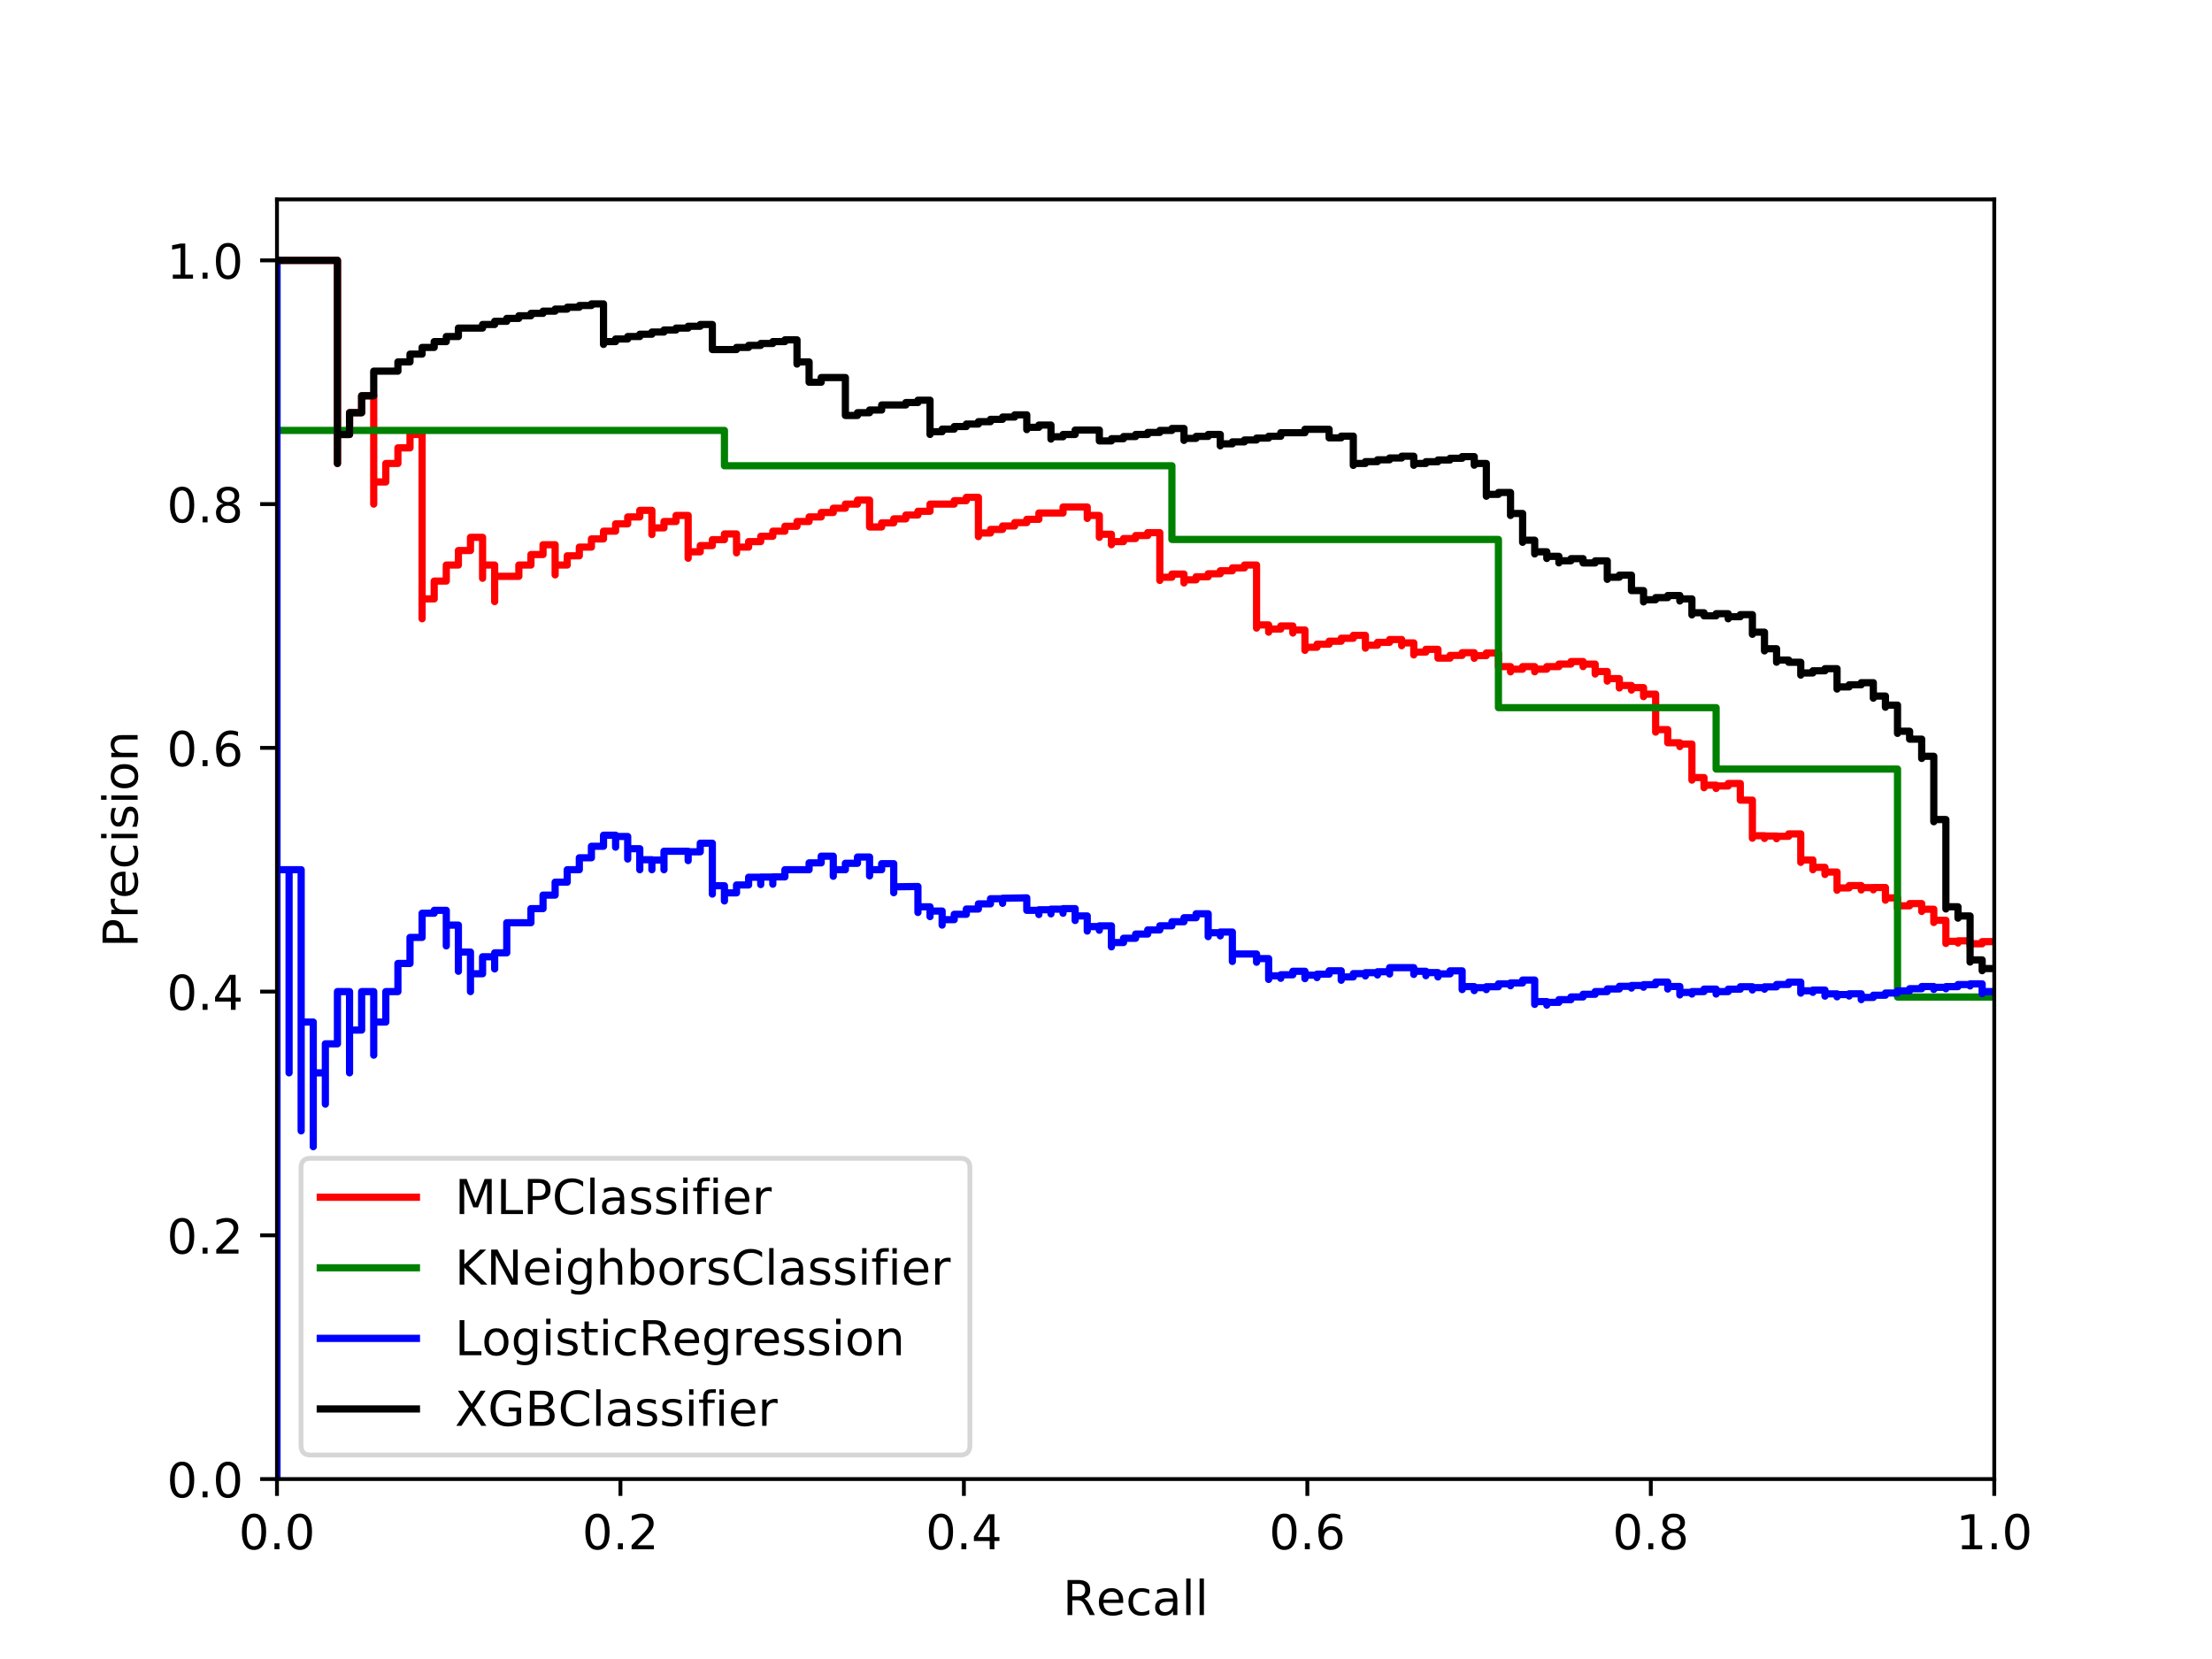 <?xml version="1.0" encoding="utf-8" standalone="no"?>
<!DOCTYPE svg PUBLIC "-//W3C//DTD SVG 1.1//EN"
  "http://www.w3.org/Graphics/SVG/1.1/DTD/svg11.dtd">
<!-- Created with matplotlib (http://matplotlib.org/) -->
<svg height="345pt" version="1.1" viewBox="0 0 460 345" width="460pt" xmlns="http://www.w3.org/2000/svg" xmlns:xlink="http://www.w3.org/1999/xlink">
 <defs>
  <style type="text/css">
*{stroke-linecap:butt;stroke-linejoin:round;}
  </style>
 </defs>
 <g id="figure_1">
  <g id="patch_1">
   <path d="M 0 345.6 
L 460.8 345.6 
L 460.8 0 
L 0 0 
z
" style="fill:#ffffff;"/>
  </g>
  <g id="axes_1">
   <g id="patch_2">
    <path d="M 57.6 307.584 
L 414.72 307.584 
L 414.72 41.472 
L 57.6 41.472 
z
" style="fill:#ffffff;"/>
   </g>
   <g id="matplotlib.axis_1">
    <g id="xtick_1">
     <g id="line2d_1">
      <defs>
       <path d="M 0 0 
L 0 3.5 
" id="mc8ad6dc492" style="stroke:#000000;stroke-width:0.8;"/>
      </defs>
      <g>
       <use style="stroke:#000000;stroke-width:0.8;" x="57.6" xlink:href="#mc8ad6dc492" y="307.584"/>
      </g>
     </g>
     <g id="text_1">
      <!-- 0.0 -->
      <defs>
       <path d="M 31.781 66.406 
Q 24.172 66.406 20.328 58.906 
Q 16.5 51.422 16.5 36.375 
Q 16.5 21.391 20.328 13.891 
Q 24.172 6.391 31.781 6.391 
Q 39.453 6.391 43.281 13.891 
Q 47.125 21.391 47.125 36.375 
Q 47.125 51.422 43.281 58.906 
Q 39.453 66.406 31.781 66.406 
M 31.781 74.219 
Q 44.047 74.219 50.516 64.516 
Q 56.984 54.828 56.984 36.375 
Q 56.984 17.969 50.516 8.266 
Q 44.047 -1.422 31.781 -1.422 
Q 19.531 -1.422 13.062 8.266 
Q 6.594 17.969 6.594 36.375 
Q 6.594 54.828 13.062 64.516 
Q 19.531 74.219 31.781 74.219 
" id="DejaVuSans-30"/>
       <path d="M 10.688 12.406 
L 21 12.406 
L 21 0 
L 10.688 0 
z
" id="DejaVuSans-2e"/>
      </defs>
      <g transform="translate(49.648 322.182)scale(0.1 -0.1)">
       <use xlink:href="#DejaVuSans-30"/>
       <use x="63.623" xlink:href="#DejaVuSans-2e"/>
       <use x="95.41" xlink:href="#DejaVuSans-30"/>
      </g>
     </g>
    </g>
    <g id="xtick_2">
     <g id="line2d_2">
      <g>
       <use style="stroke:#000000;stroke-width:0.8;" x="129.024" xlink:href="#mc8ad6dc492" y="307.584"/>
      </g>
     </g>
     <g id="text_2">
      <!-- 0.2 -->
      <defs>
       <path d="M 19.188 8.297 
L 53.609 8.297 
L 53.609 0 
L 7.328 0 
L 7.328 8.297 
Q 12.938 14.109 22.625 23.891 
Q 32.328 33.688 34.812 36.531 
Q 39.547 41.844 41.422 45.531 
Q 43.312 49.219 43.312 52.781 
Q 43.312 58.594 39.234 62.25 
Q 35.156 65.922 28.609 65.922 
Q 23.969 65.922 18.812 64.312 
Q 13.672 62.703 7.812 59.422 
L 7.812 69.391 
Q 13.766 71.781 18.938 73 
Q 24.125 74.219 28.422 74.219 
Q 39.75 74.219 46.484 68.547 
Q 53.219 62.891 53.219 53.422 
Q 53.219 48.922 51.531 44.891 
Q 49.859 40.875 45.406 35.406 
Q 44.188 33.984 37.641 27.219 
Q 31.109 20.453 19.188 8.297 
" id="DejaVuSans-32"/>
      </defs>
      <g transform="translate(121.072 322.182)scale(0.1 -0.1)">
       <use xlink:href="#DejaVuSans-30"/>
       <use x="63.623" xlink:href="#DejaVuSans-2e"/>
       <use x="95.41" xlink:href="#DejaVuSans-32"/>
      </g>
     </g>
    </g>
    <g id="xtick_3">
     <g id="line2d_3">
      <g>
       <use style="stroke:#000000;stroke-width:0.8;" x="200.448" xlink:href="#mc8ad6dc492" y="307.584"/>
      </g>
     </g>
     <g id="text_3">
      <!-- 0.4 -->
      <defs>
       <path d="M 37.797 64.312 
L 12.891 25.391 
L 37.797 25.391 
z
M 35.203 72.906 
L 47.609 72.906 
L 47.609 25.391 
L 58.016 25.391 
L 58.016 17.188 
L 47.609 17.188 
L 47.609 0 
L 37.797 0 
L 37.797 17.188 
L 4.891 17.188 
L 4.891 26.703 
z
" id="DejaVuSans-34"/>
      </defs>
      <g transform="translate(192.496 322.182)scale(0.1 -0.1)">
       <use xlink:href="#DejaVuSans-30"/>
       <use x="63.623" xlink:href="#DejaVuSans-2e"/>
       <use x="95.41" xlink:href="#DejaVuSans-34"/>
      </g>
     </g>
    </g>
    <g id="xtick_4">
     <g id="line2d_4">
      <g>
       <use style="stroke:#000000;stroke-width:0.8;" x="271.872" xlink:href="#mc8ad6dc492" y="307.584"/>
      </g>
     </g>
     <g id="text_4">
      <!-- 0.6 -->
      <defs>
       <path d="M 33.016 40.375 
Q 26.375 40.375 22.484 35.828 
Q 18.609 31.297 18.609 23.391 
Q 18.609 15.531 22.484 10.953 
Q 26.375 6.391 33.016 6.391 
Q 39.656 6.391 43.531 10.953 
Q 47.406 15.531 47.406 23.391 
Q 47.406 31.297 43.531 35.828 
Q 39.656 40.375 33.016 40.375 
M 52.594 71.297 
L 52.594 62.312 
Q 48.875 64.062 45.094 64.984 
Q 41.312 65.922 37.594 65.922 
Q 27.828 65.922 22.672 59.328 
Q 17.531 52.734 16.797 39.406 
Q 19.672 43.656 24.016 45.922 
Q 28.375 48.188 33.594 48.188 
Q 44.578 48.188 50.953 41.516 
Q 57.328 34.859 57.328 23.391 
Q 57.328 12.156 50.688 5.359 
Q 44.047 -1.422 33.016 -1.422 
Q 20.359 -1.422 13.672 8.266 
Q 6.984 17.969 6.984 36.375 
Q 6.984 53.656 15.188 63.938 
Q 23.391 74.219 37.203 74.219 
Q 40.922 74.219 44.703 73.484 
Q 48.484 72.75 52.594 71.297 
" id="DejaVuSans-36"/>
      </defs>
      <g transform="translate(263.92 322.182)scale(0.1 -0.1)">
       <use xlink:href="#DejaVuSans-30"/>
       <use x="63.623" xlink:href="#DejaVuSans-2e"/>
       <use x="95.41" xlink:href="#DejaVuSans-36"/>
      </g>
     </g>
    </g>
    <g id="xtick_5">
     <g id="line2d_5">
      <g>
       <use style="stroke:#000000;stroke-width:0.8;" x="343.296" xlink:href="#mc8ad6dc492" y="307.584"/>
      </g>
     </g>
     <g id="text_5">
      <!-- 0.8 -->
      <defs>
       <path d="M 31.781 34.625 
Q 24.75 34.625 20.719 30.859 
Q 16.703 27.094 16.703 20.516 
Q 16.703 13.922 20.719 10.156 
Q 24.75 6.391 31.781 6.391 
Q 38.812 6.391 42.859 10.172 
Q 46.922 13.969 46.922 20.516 
Q 46.922 27.094 42.891 30.859 
Q 38.875 34.625 31.781 34.625 
M 21.922 38.812 
Q 15.578 40.375 12.031 44.719 
Q 8.5 49.078 8.5 55.328 
Q 8.5 64.062 14.719 69.141 
Q 20.953 74.219 31.781 74.219 
Q 42.672 74.219 48.875 69.141 
Q 55.078 64.062 55.078 55.328 
Q 55.078 49.078 51.531 44.719 
Q 48 40.375 41.703 38.812 
Q 48.828 37.156 52.797 32.312 
Q 56.781 27.484 56.781 20.516 
Q 56.781 9.906 50.312 4.234 
Q 43.844 -1.422 31.781 -1.422 
Q 19.734 -1.422 13.25 4.234 
Q 6.781 9.906 6.781 20.516 
Q 6.781 27.484 10.781 32.312 
Q 14.797 37.156 21.922 38.812 
M 18.312 54.391 
Q 18.312 48.734 21.844 45.562 
Q 25.391 42.391 31.781 42.391 
Q 38.141 42.391 41.719 45.562 
Q 45.312 48.734 45.312 54.391 
Q 45.312 60.062 41.719 63.234 
Q 38.141 66.406 31.781 66.406 
Q 25.391 66.406 21.844 63.234 
Q 18.312 60.062 18.312 54.391 
" id="DejaVuSans-38"/>
      </defs>
      <g transform="translate(335.344 322.182)scale(0.1 -0.1)">
       <use xlink:href="#DejaVuSans-30"/>
       <use x="63.623" xlink:href="#DejaVuSans-2e"/>
       <use x="95.41" xlink:href="#DejaVuSans-38"/>
      </g>
     </g>
    </g>
    <g id="xtick_6">
     <g id="line2d_6">
      <g>
       <use style="stroke:#000000;stroke-width:0.8;" x="414.72" xlink:href="#mc8ad6dc492" y="307.584"/>
      </g>
     </g>
     <g id="text_6">
      <!-- 1.0 -->
      <defs>
       <path d="M 12.406 8.297 
L 28.516 8.297 
L 28.516 63.922 
L 10.984 60.406 
L 10.984 69.391 
L 28.422 72.906 
L 38.281 72.906 
L 38.281 8.297 
L 54.391 8.297 
L 54.391 0 
L 12.406 0 
z
" id="DejaVuSans-31"/>
      </defs>
      <g transform="translate(406.768 322.182)scale(0.1 -0.1)">
       <use xlink:href="#DejaVuSans-31"/>
       <use x="63.623" xlink:href="#DejaVuSans-2e"/>
       <use x="95.41" xlink:href="#DejaVuSans-30"/>
      </g>
     </g>
    </g>
    <g id="text_7">
     <!-- Recall -->
     <defs>
      <path d="M 44.391 34.188 
Q 47.562 33.109 50.562 29.594 
Q 53.562 26.078 56.594 19.922 
L 66.609 0 
L 56 0 
L 46.688 18.703 
Q 43.062 26.031 39.672 28.422 
Q 36.281 30.812 30.422 30.812 
L 19.672 30.812 
L 19.672 0 
L 9.812 0 
L 9.812 72.906 
L 32.078 72.906 
Q 44.578 72.906 50.734 67.672 
Q 56.891 62.453 56.891 51.906 
Q 56.891 45.016 53.688 40.469 
Q 50.484 35.938 44.391 34.188 
M 19.672 64.797 
L 19.672 38.922 
L 32.078 38.922 
Q 39.203 38.922 42.844 42.219 
Q 46.484 45.516 46.484 51.906 
Q 46.484 58.297 42.844 61.547 
Q 39.203 64.797 32.078 64.797 
z
" id="DejaVuSans-52"/>
      <path d="M 56.203 29.594 
L 56.203 25.203 
L 14.891 25.203 
Q 15.484 15.922 20.484 11.062 
Q 25.484 6.203 34.422 6.203 
Q 39.594 6.203 44.453 7.469 
Q 49.312 8.734 54.109 11.281 
L 54.109 2.781 
Q 49.266 0.734 44.188 -0.344 
Q 39.109 -1.422 33.891 -1.422 
Q 20.797 -1.422 13.156 6.188 
Q 5.516 13.812 5.516 26.812 
Q 5.516 40.234 12.766 48.109 
Q 20.016 56 32.328 56 
Q 43.359 56 49.781 48.891 
Q 56.203 41.797 56.203 29.594 
M 47.219 32.234 
Q 47.125 39.594 43.094 43.984 
Q 39.062 48.391 32.422 48.391 
Q 24.906 48.391 20.391 44.141 
Q 15.875 39.891 15.188 32.172 
z
" id="DejaVuSans-65"/>
      <path d="M 48.781 52.594 
L 48.781 44.188 
Q 44.969 46.297 41.141 47.344 
Q 37.312 48.391 33.406 48.391 
Q 24.656 48.391 19.812 42.844 
Q 14.984 37.312 14.984 27.297 
Q 14.984 17.281 19.812 11.734 
Q 24.656 6.203 33.406 6.203 
Q 37.312 6.203 41.141 7.25 
Q 44.969 8.297 48.781 10.406 
L 48.781 2.094 
Q 45.016 0.344 40.984 -0.531 
Q 36.969 -1.422 32.422 -1.422 
Q 20.062 -1.422 12.781 6.344 
Q 5.516 14.109 5.516 27.297 
Q 5.516 40.672 12.859 48.328 
Q 20.219 56 33.016 56 
Q 37.156 56 41.109 55.141 
Q 45.062 54.297 48.781 52.594 
" id="DejaVuSans-63"/>
      <path d="M 34.281 27.484 
Q 23.391 27.484 19.188 25 
Q 14.984 22.516 14.984 16.5 
Q 14.984 11.719 18.141 8.906 
Q 21.297 6.109 26.703 6.109 
Q 34.188 6.109 38.703 11.406 
Q 43.219 16.703 43.219 25.484 
L 43.219 27.484 
z
M 52.203 31.203 
L 52.203 0 
L 43.219 0 
L 43.219 8.297 
Q 40.141 3.328 35.547 0.953 
Q 30.953 -1.422 24.312 -1.422 
Q 15.922 -1.422 10.953 3.297 
Q 6 8.016 6 15.922 
Q 6 25.141 12.172 29.828 
Q 18.359 34.516 30.609 34.516 
L 43.219 34.516 
L 43.219 35.406 
Q 43.219 41.609 39.141 45 
Q 35.062 48.391 27.688 48.391 
Q 23 48.391 18.547 47.266 
Q 14.109 46.141 10.016 43.891 
L 10.016 52.203 
Q 14.938 54.109 19.578 55.047 
Q 24.219 56 28.609 56 
Q 40.484 56 46.344 49.844 
Q 52.203 43.703 52.203 31.203 
" id="DejaVuSans-61"/>
      <path d="M 9.422 75.984 
L 18.406 75.984 
L 18.406 0 
L 9.422 0 
z
" id="DejaVuSans-6c"/>
     </defs>
     <g transform="translate(221.021 335.861)scale(0.1 -0.1)">
      <use xlink:href="#DejaVuSans-52"/>
      <use x="69.42" xlink:href="#DejaVuSans-65"/>
      <use x="130.943" xlink:href="#DejaVuSans-63"/>
      <use x="185.924" xlink:href="#DejaVuSans-61"/>
      <use x="247.203" xlink:href="#DejaVuSans-6c"/>
      <use x="274.986" xlink:href="#DejaVuSans-6c"/>
     </g>
    </g>
   </g>
   <g id="matplotlib.axis_2">
    <g id="ytick_1">
     <g id="line2d_7">
      <defs>
       <path d="M 0 0 
L -3.5 0 
" id="m1f3882fb98" style="stroke:#000000;stroke-width:0.8;"/>
      </defs>
      <g>
       <use style="stroke:#000000;stroke-width:0.8;" x="57.6" xlink:href="#m1f3882fb98" y="307.584"/>
      </g>
     </g>
     <g id="text_8">
      <!-- 0.0 -->
      <g transform="translate(34.697 311.383)scale(0.1 -0.1)">
       <use xlink:href="#DejaVuSans-30"/>
       <use x="63.623" xlink:href="#DejaVuSans-2e"/>
       <use x="95.41" xlink:href="#DejaVuSans-30"/>
      </g>
     </g>
    </g>
    <g id="ytick_2">
     <g id="line2d_8">
      <g>
       <use style="stroke:#000000;stroke-width:0.8;" x="57.6" xlink:href="#m1f3882fb98" y="256.896"/>
      </g>
     </g>
     <g id="text_9">
      <!-- 0.2 -->
      <g transform="translate(34.697 260.695)scale(0.1 -0.1)">
       <use xlink:href="#DejaVuSans-30"/>
       <use x="63.623" xlink:href="#DejaVuSans-2e"/>
       <use x="95.41" xlink:href="#DejaVuSans-32"/>
      </g>
     </g>
    </g>
    <g id="ytick_3">
     <g id="line2d_9">
      <g>
       <use style="stroke:#000000;stroke-width:0.8;" x="57.6" xlink:href="#m1f3882fb98" y="206.208"/>
      </g>
     </g>
     <g id="text_10">
      <!-- 0.4 -->
      <g transform="translate(34.697 210.007)scale(0.1 -0.1)">
       <use xlink:href="#DejaVuSans-30"/>
       <use x="63.623" xlink:href="#DejaVuSans-2e"/>
       <use x="95.41" xlink:href="#DejaVuSans-34"/>
      </g>
     </g>
    </g>
    <g id="ytick_4">
     <g id="line2d_10">
      <g>
       <use style="stroke:#000000;stroke-width:0.8;" x="57.6" xlink:href="#m1f3882fb98" y="155.52"/>
      </g>
     </g>
     <g id="text_11">
      <!-- 0.6 -->
      <g transform="translate(34.697 159.319)scale(0.1 -0.1)">
       <use xlink:href="#DejaVuSans-30"/>
       <use x="63.623" xlink:href="#DejaVuSans-2e"/>
       <use x="95.41" xlink:href="#DejaVuSans-36"/>
      </g>
     </g>
    </g>
    <g id="ytick_5">
     <g id="line2d_11">
      <g>
       <use style="stroke:#000000;stroke-width:0.8;" x="57.6" xlink:href="#m1f3882fb98" y="104.832"/>
      </g>
     </g>
     <g id="text_12">
      <!-- 0.8 -->
      <g transform="translate(34.697 108.631)scale(0.1 -0.1)">
       <use xlink:href="#DejaVuSans-30"/>
       <use x="63.623" xlink:href="#DejaVuSans-2e"/>
       <use x="95.41" xlink:href="#DejaVuSans-38"/>
      </g>
     </g>
    </g>
    <g id="ytick_6">
     <g id="line2d_12">
      <g>
       <use style="stroke:#000000;stroke-width:0.8;" x="57.6" xlink:href="#m1f3882fb98" y="54.144"/>
      </g>
     </g>
     <g id="text_13">
      <!-- 1.0 -->
      <g transform="translate(34.697 57.943)scale(0.1 -0.1)">
       <use xlink:href="#DejaVuSans-31"/>
       <use x="63.623" xlink:href="#DejaVuSans-2e"/>
       <use x="95.41" xlink:href="#DejaVuSans-30"/>
      </g>
     </g>
    </g>
    <g id="text_14">
     <!-- Precision -->
     <defs>
      <path d="M 19.672 64.797 
L 19.672 37.406 
L 32.078 37.406 
Q 38.969 37.406 42.719 40.969 
Q 46.484 44.531 46.484 51.125 
Q 46.484 57.672 42.719 61.234 
Q 38.969 64.797 32.078 64.797 
z
M 9.812 72.906 
L 32.078 72.906 
Q 44.344 72.906 50.609 67.359 
Q 56.891 61.812 56.891 51.125 
Q 56.891 40.328 50.609 34.812 
Q 44.344 29.297 32.078 29.297 
L 19.672 29.297 
L 19.672 0 
L 9.812 0 
z
" id="DejaVuSans-50"/>
      <path d="M 41.109 46.297 
Q 39.594 47.172 37.812 47.578 
Q 36.031 48 33.891 48 
Q 26.266 48 22.188 43.047 
Q 18.109 38.094 18.109 28.812 
L 18.109 0 
L 9.078 0 
L 9.078 54.688 
L 18.109 54.688 
L 18.109 46.188 
Q 20.953 51.172 25.484 53.578 
Q 30.031 56 36.531 56 
Q 37.453 56 38.578 55.875 
Q 39.703 55.766 41.062 55.516 
z
" id="DejaVuSans-72"/>
      <path d="M 9.422 54.688 
L 18.406 54.688 
L 18.406 0 
L 9.422 0 
z
M 9.422 75.984 
L 18.406 75.984 
L 18.406 64.594 
L 9.422 64.594 
z
" id="DejaVuSans-69"/>
      <path d="M 44.281 53.078 
L 44.281 44.578 
Q 40.484 46.531 36.375 47.5 
Q 32.281 48.484 27.875 48.484 
Q 21.188 48.484 17.844 46.438 
Q 14.5 44.391 14.5 40.281 
Q 14.5 37.156 16.891 35.375 
Q 19.281 33.594 26.516 31.984 
L 29.594 31.297 
Q 39.156 29.25 43.188 25.516 
Q 47.219 21.781 47.219 15.094 
Q 47.219 7.469 41.188 3.016 
Q 35.156 -1.422 24.609 -1.422 
Q 20.219 -1.422 15.453 -0.562 
Q 10.688 0.297 5.422 2 
L 5.422 11.281 
Q 10.406 8.688 15.234 7.391 
Q 20.062 6.109 24.812 6.109 
Q 31.156 6.109 34.562 8.281 
Q 37.984 10.453 37.984 14.406 
Q 37.984 18.062 35.516 20.016 
Q 33.062 21.969 24.703 23.781 
L 21.578 24.516 
Q 13.234 26.266 9.516 29.906 
Q 5.812 33.547 5.812 39.891 
Q 5.812 47.609 11.281 51.797 
Q 16.75 56 26.812 56 
Q 31.781 56 36.172 55.266 
Q 40.578 54.547 44.281 53.078 
" id="DejaVuSans-73"/>
      <path d="M 30.609 48.391 
Q 23.391 48.391 19.188 42.75 
Q 14.984 37.109 14.984 27.297 
Q 14.984 17.484 19.156 11.844 
Q 23.344 6.203 30.609 6.203 
Q 37.797 6.203 41.984 11.859 
Q 46.188 17.531 46.188 27.297 
Q 46.188 37.016 41.984 42.703 
Q 37.797 48.391 30.609 48.391 
M 30.609 56 
Q 42.328 56 49.016 48.375 
Q 55.719 40.766 55.719 27.297 
Q 55.719 13.875 49.016 6.219 
Q 42.328 -1.422 30.609 -1.422 
Q 18.844 -1.422 12.172 6.219 
Q 5.516 13.875 5.516 27.297 
Q 5.516 40.766 12.172 48.375 
Q 18.844 56 30.609 56 
" id="DejaVuSans-6f"/>
      <path d="M 54.891 33.016 
L 54.891 0 
L 45.906 0 
L 45.906 32.719 
Q 45.906 40.484 42.875 44.328 
Q 39.844 48.188 33.797 48.188 
Q 26.516 48.188 22.312 43.547 
Q 18.109 38.922 18.109 30.906 
L 18.109 0 
L 9.078 0 
L 9.078 54.688 
L 18.109 54.688 
L 18.109 46.188 
Q 21.344 51.125 25.703 53.562 
Q 30.078 56 35.797 56 
Q 45.219 56 50.047 50.172 
Q 54.891 44.344 54.891 33.016 
" id="DejaVuSans-6e"/>
     </defs>
     <g transform="translate(28.617 197.033)rotate(-90)scale(0.1 -0.1)">
      <use xlink:href="#DejaVuSans-50"/>
      <use x="60.287" xlink:href="#DejaVuSans-72"/>
      <use x="101.369" xlink:href="#DejaVuSans-65"/>
      <use x="162.893" xlink:href="#DejaVuSans-63"/>
      <use x="217.873" xlink:href="#DejaVuSans-69"/>
      <use x="245.656" xlink:href="#DejaVuSans-73"/>
      <use x="297.756" xlink:href="#DejaVuSans-69"/>
      <use x="325.539" xlink:href="#DejaVuSans-6f"/>
      <use x="386.721" xlink:href="#DejaVuSans-6e"/>
     </g>
    </g>
   </g>
   <g id="line2d_13">
    <path clip-path="url(#p463490fb6d)" d="M 414.72 195.819 
L 412.205 195.819 
L 412.205 196.26 
L 409.69 196.26 
L 409.69 196.704 
L 409.69 196.704 
L 409.69 196.704 
L 409.69 195.655 
L 407.175 195.655 
L 407.175 196.102 
L 407.175 195.749 
L 404.66 195.749 
L 404.66 196.2 
L 404.66 195.844 
L 404.66 195.844 
L 404.66 191.389 
L 402.145 191.389 
L 402.145 191.846 
L 402.145 191.459 
L 402.145 191.459 
L 402.145 189.081 
L 399.63 189.081 
L 399.63 189.543 
L 399.63 189.138 
L 399.63 189.138 
L 399.63 187.904 
L 397.115 187.904 
L 397.115 188.37 
L 394.601 188.37 
L 394.601 188.839 
L 394.601 188.423 
L 394.601 188.423 
L 394.601 186.726 
L 392.086 186.726 
L 392.086 187.2 
L 392.086 186.769 
L 392.086 186.769 
L 392.086 184.564 
L 389.571 184.564 
L 389.571 185.042 
L 389.571 184.591 
L 387.056 184.591 
L 387.056 185.072 
L 387.056 184.619 
L 387.056 184.619 
L 387.056 184.162 
L 384.541 184.162 
L 384.541 184.647 
L 382.026 184.647 
L 382.026 185.135 
L 382.026 184.675 
L 382.026 184.675 
L 382.026 181.353 
L 379.511 181.353 
L 379.511 181.846 
L 379.511 181.357 
L 379.511 181.357 
L 379.511 180.367 
L 376.996 180.367 
L 376.996 180.864 
L 376.996 180.864 
L 376.996 180.864 
L 376.996 178.836 
L 374.481 178.836 
L 374.481 179.337 
L 374.481 179.337 
L 374.481 179.337 
L 374.481 173.41 
L 371.966 173.41 
L 371.966 173.913 
L 369.451 173.913 
L 369.451 174.421 
L 369.451 174.421 
L 369.451 174.421 
L 369.451 173.854 
L 366.936 173.854 
L 366.936 174.366 
L 366.936 174.366 
L 366.936 174.366 
L 366.936 173.794 
L 364.421 173.794 
L 364.421 174.31 
L 364.421 174.31 
L 364.421 174.31 
L 364.421 166.398 
L 361.906 166.398 
L 361.906 162.932 
L 359.392 162.932 
L 359.392 163.448 
L 356.877 163.448 
L 356.877 163.968 
L 356.877 163.968 
L 356.877 163.968 
L 356.877 163.281 
L 354.362 163.281 
L 354.362 163.806 
L 354.362 163.806 
L 354.362 163.806 
L 354.362 161.701 
L 351.847 161.701 
L 351.847 162.229 
L 351.847 162.229 
L 351.847 162.229 
L 351.847 154.736 
L 349.332 154.736 
L 349.332 155.257 
L 349.332 155.257 
L 349.332 155.257 
L 349.332 154.464 
L 346.817 154.464 
L 346.817 151.725 
L 344.302 151.725 
L 344.302 152.25 
L 344.302 152.25 
L 344.302 152.25 
L 344.302 144.351 
L 341.787 144.351 
L 341.787 144.864 
L 341.787 144.864 
L 341.787 144.864 
L 341.787 142.994 
L 339.272 142.994 
L 339.272 143.507 
L 339.272 143.507 
L 339.272 143.507 
L 339.272 142.553 
L 336.757 142.553 
L 336.757 143.07 
L 336.757 143.07 
L 336.757 143.07 
L 336.757 141.123 
L 334.242 141.123 
L 334.242 141.641 
L 334.242 141.641 
L 334.242 141.641 
L 334.242 139.642 
L 331.727 139.642 
L 331.727 140.16 
L 331.727 140.16 
L 331.727 140.16 
L 331.727 138.106 
L 329.212 138.106 
L 329.212 138.624 
L 329.212 138.624 
L 329.212 138.624 
L 329.212 137.575 
L 326.697 137.575 
L 326.697 138.096 
L 324.183 138.096 
L 324.183 138.624 
L 321.668 138.624 
L 321.668 139.159 
L 319.153 139.159 
L 319.153 139.7 
L 319.153 139.7 
L 319.153 139.7 
L 319.153 138.624 
L 316.638 138.624 
L 316.638 139.169 
L 314.123 139.169 
L 314.123 139.721 
L 314.123 139.721 
L 314.123 139.721 
L 314.123 138.624 
L 311.608 138.624 
L 311.608 135.789 
L 309.093 135.789 
L 309.093 136.341 
L 306.578 136.341 
L 306.578 136.9 
L 306.578 136.9 
L 306.578 136.9 
L 306.578 135.731 
L 304.063 135.731 
L 304.063 136.294 
L 301.548 136.294 
L 301.548 136.864 
L 299.033 136.864 
L 299.033 135.029 
L 296.518 135.029 
L 296.518 135.607 
L 294.003 135.607 
L 294.003 136.193 
L 294.003 136.193 
L 294.003 136.193 
L 294.003 133.691 
L 291.488 133.691 
L 291.488 134.276 
L 291.488 134.276 
L 291.488 134.276 
L 291.488 132.992 
L 288.974 132.992 
L 288.974 133.58 
L 286.459 133.58 
L 286.459 134.178 
L 283.944 134.178 
L 283.944 134.784 
L 283.944 134.784 
L 283.944 134.784 
L 283.944 132.126 
L 281.429 132.126 
L 281.429 132.73 
L 278.914 132.73 
L 278.914 133.344 
L 276.399 133.344 
L 276.399 133.968 
L 273.884 133.968 
L 273.884 134.601 
L 271.369 134.601 
L 271.369 135.245 
L 271.369 135.245 
L 271.369 135.245 
L 271.369 131.007 
L 268.854 131.007 
L 268.854 131.642 
L 268.854 131.642 
L 268.854 131.642 
L 268.854 130.176 
L 266.339 130.176 
L 266.339 130.815 
L 263.824 130.815 
L 263.824 131.465 
L 263.824 131.465 
L 263.824 131.465 
L 263.824 129.959 
L 261.309 129.959 
L 261.309 130.613 
L 261.309 130.613 
L 261.309 130.613 
L 261.309 117.504 
L 258.794 117.504 
L 258.794 118.096 
L 256.279 118.096 
L 256.279 118.699 
L 253.765 118.699 
L 253.765 119.314 
L 251.25 119.314 
L 251.25 119.941 
L 248.735 119.941 
L 248.735 120.58 
L 246.22 120.58 
L 246.22 121.231 
L 246.22 121.231 
L 246.22 121.231 
L 246.22 119.386 
L 243.705 119.386 
L 243.705 120.038 
L 241.19 120.038 
L 241.19 120.704 
L 241.19 120.704 
L 241.19 120.704 
L 241.19 110.764 
L 238.675 110.764 
L 238.675 111.372 
L 236.16 111.372 
L 236.16 111.994 
L 233.645 111.994 
L 233.645 112.63 
L 231.13 112.63 
L 231.13 113.28 
L 231.13 113.28 
L 231.13 113.28 
L 231.13 111.097 
L 228.615 111.097 
L 228.615 111.744 
L 228.615 111.744 
L 228.615 111.744 
L 228.615 107.19 
L 226.1 107.19 
L 226.1 107.814 
L 226.1 107.814 
L 226.1 107.814 
L 226.1 105.435 
L 221.07 105.435 
L 221.07 106.686 
L 216.041 106.686 
L 216.041 108 
L 213.526 108 
L 213.526 108.682 
L 211.011 108.682 
L 211.011 109.381 
L 208.496 109.381 
L 208.496 110.098 
L 205.981 110.098 
L 205.981 110.835 
L 203.466 110.835 
L 203.466 111.59 
L 203.466 111.59 
L 203.466 111.59 
L 203.466 103.424 
L 200.951 103.424 
L 200.951 104.118 
L 198.436 104.118 
L 198.436 104.832 
L 193.406 104.832 
L 193.406 106.323 
L 190.891 106.323 
L 190.891 107.102 
L 188.376 107.102 
L 188.376 107.904 
L 185.861 107.904 
L 185.861 108.731 
L 183.346 108.731 
L 183.346 109.584 
L 180.832 109.584 
L 180.832 104.001 
L 178.317 104.001 
L 178.317 104.832 
L 175.802 104.832 
L 175.802 105.691 
L 173.287 105.691 
L 173.287 106.58 
L 170.772 106.58 
L 170.772 107.5 
L 168.257 107.5 
L 168.257 108.453 
L 165.742 108.453 
L 165.742 109.44 
L 163.227 109.44 
L 163.227 110.464 
L 160.712 110.464 
L 160.712 111.527 
L 158.197 111.527 
L 158.197 112.63 
L 155.682 112.63 
L 155.682 113.777 
L 153.167 113.777 
L 153.167 114.97 
L 153.167 114.97 
L 153.167 114.97 
L 153.167 111.039 
L 150.652 111.039 
L 150.652 112.224 
L 148.137 112.224 
L 148.137 113.46 
L 145.623 113.46 
L 145.623 114.749 
L 143.108 114.749 
L 143.108 116.096 
L 143.108 116.096 
L 143.108 116.096 
L 143.108 107.19 
L 140.593 107.19 
L 140.593 108.453 
L 138.078 108.453 
L 138.078 109.777 
L 135.563 109.777 
L 135.563 111.168 
L 135.563 111.168 
L 135.563 111.168 
L 135.563 106.132 
L 133.048 106.132 
L 133.048 107.5 
L 130.533 107.5 
L 130.533 108.942 
L 128.018 108.942 
L 128.018 110.464 
L 125.503 110.464 
L 125.503 112.073 
L 122.988 112.073 
L 122.988 113.777 
L 120.473 113.777 
L 120.473 115.584 
L 117.958 115.584 
L 117.958 117.504 
L 115.443 117.504 
L 115.443 119.548 
L 115.443 119.548 
L 115.443 119.548 
L 115.443 113.28 
L 112.928 113.28 
L 112.928 115.319 
L 110.414 115.319 
L 110.414 117.504 
L 107.899 117.504 
L 107.899 119.851 
L 102.869 119.851 
L 102.869 125.107 
L 102.869 125.107 
L 102.869 125.107 
L 102.869 117.504 
L 100.354 117.504 
L 100.354 120.259 
L 100.354 120.259 
L 100.354 120.259 
L 100.354 111.744 
L 97.839 111.744 
L 97.839 114.487 
L 95.324 114.487 
L 95.324 117.504 
L 92.809 117.504 
L 92.809 120.839 
L 90.294 120.839 
L 90.294 124.544 
L 87.779 124.544 
L 87.779 128.685 
L 87.779 128.685 
L 87.779 128.685 
L 87.779 90.35 
L 85.264 90.35 
L 85.264 93.135 
L 82.749 93.135 
L 82.749 96.384 
L 80.234 96.384 
L 80.234 100.224 
L 77.719 100.224 
L 77.719 104.832 
L 77.719 104.832 
L 77.719 104.832 
L 77.719 82.304 
L 75.205 82.304 
L 75.205 85.824 
L 72.69 85.824 
L 72.69 90.35 
L 70.175 90.35 
L 70.175 96.384 
L 70.175 96.384 
L 70.175 96.384 
L 70.175 54.144 
L 57.6 54.144 
L 57.6 54.144 
" style="fill:none;stroke:#ff0000;stroke-linecap:square;stroke-width:1.5;"/>
   </g>
   <g id="line2d_14">
    <path clip-path="url(#p463490fb6d)" d="M 414.72 207.338 
L 394.601 207.338 
L 394.601 159.928 
L 356.877 159.928 
L 356.877 147.162 
L 311.608 147.162 
L 311.608 112.184 
L 243.705 112.184 
L 243.705 96.859 
L 150.652 96.859 
L 150.652 89.508 
L 57.6 89.508 
L 57.6 54.144 
" style="fill:none;stroke:#008000;stroke-linecap:square;stroke-width:1.5;"/>
   </g>
   <g id="line2d_15">
    <path clip-path="url(#p463490fb6d)" d="M 414.72 206.208 
L 412.205 206.208 
L 412.205 206.638 
L 412.205 206.352 
L 412.205 206.352 
L 412.205 204.601 
L 409.69 204.601 
L 409.69 205.036 
L 409.69 204.739 
L 407.175 204.739 
L 407.175 205.177 
L 404.66 205.177 
L 404.66 205.617 
L 404.66 205.319 
L 402.145 205.319 
L 402.145 205.762 
L 402.145 205.463 
L 402.145 205.463 
L 402.145 205.161 
L 399.63 205.161 
L 399.63 205.608 
L 397.115 205.608 
L 397.115 206.058 
L 394.601 206.058 
L 394.601 206.51 
L 392.086 206.51 
L 392.086 206.965 
L 389.571 206.965 
L 389.571 207.422 
L 387.056 207.422 
L 387.056 207.882 
L 387.056 207.882 
L 387.056 207.882 
L 387.056 206.67 
L 384.541 206.67 
L 384.541 207.135 
L 384.541 206.828 
L 382.026 206.828 
L 382.026 207.296 
L 382.026 206.988 
L 382.026 206.988 
L 382.026 206.677 
L 379.511 206.677 
L 379.511 207.15 
L 379.511 206.838 
L 379.511 206.838 
L 379.511 205.89 
L 376.996 205.89 
L 376.996 206.367 
L 376.996 206.048 
L 374.481 206.048 
L 374.481 206.529 
L 374.481 206.208 
L 374.481 206.208 
L 374.481 204.24 
L 371.966 204.24 
L 371.966 204.727 
L 369.451 204.727 
L 369.451 205.217 
L 366.936 205.217 
L 366.936 205.711 
L 366.936 205.377 
L 364.421 205.377 
L 364.421 205.875 
L 364.421 205.539 
L 364.421 205.539 
L 364.421 205.201 
L 361.906 205.201 
L 361.906 205.703 
L 359.392 205.703 
L 359.392 206.208 
L 356.877 206.208 
L 356.877 206.717 
L 356.877 206.378 
L 356.877 206.378 
L 356.877 205.694 
L 354.362 205.694 
L 354.362 206.208 
L 351.847 206.208 
L 351.847 206.725 
L 351.847 206.381 
L 349.332 206.381 
L 349.332 206.902 
L 349.332 206.556 
L 349.332 206.556 
L 349.332 205.148 
L 346.817 205.148 
L 346.817 205.676 
L 346.817 205.319 
L 346.817 205.319 
L 346.817 204.231 
L 344.302 204.231 
L 344.302 204.765 
L 341.787 204.765 
L 341.787 205.303 
L 341.787 204.936 
L 339.272 204.936 
L 339.272 205.479 
L 339.272 205.11 
L 336.757 205.11 
L 336.757 205.657 
L 334.242 205.657 
L 334.242 206.208 
L 331.727 206.208 
L 331.727 206.763 
L 329.212 206.763 
L 329.212 207.322 
L 326.697 207.322 
L 326.697 207.885 
L 324.183 207.885 
L 324.183 208.452 
L 321.668 208.452 
L 321.668 209.024 
L 321.668 208.658 
L 321.668 208.658 
L 321.668 208.288 
L 319.153 208.288 
L 319.153 208.866 
L 319.153 208.495 
L 319.153 208.495 
L 319.153 203.813 
L 316.638 203.813 
L 316.638 204.405 
L 314.123 204.405 
L 314.123 205.001 
L 314.123 204.592 
L 311.608 204.592 
L 311.608 205.194 
L 309.093 205.194 
L 309.093 205.801 
L 309.093 205.39 
L 306.578 205.39 
L 306.578 206.003 
L 306.578 206.003 
L 306.578 206.003 
L 306.578 205.174 
L 304.063 205.174 
L 304.063 205.793 
L 304.063 205.374 
L 304.063 205.374 
L 304.063 201.894 
L 301.548 201.894 
L 301.548 202.526 
L 299.033 202.526 
L 299.033 203.162 
L 299.033 202.712 
L 299.033 202.712 
L 299.033 202.258 
L 296.518 202.258 
L 296.518 202.902 
L 296.518 202.445 
L 296.518 202.445 
L 296.518 201.984 
L 294.003 201.984 
L 294.003 202.635 
L 294.003 202.171 
L 294.003 202.171 
L 294.003 201.23 
L 288.974 201.23 
L 288.974 202.555 
L 288.974 202.08 
L 286.459 202.08 
L 286.459 202.752 
L 286.459 202.273 
L 283.944 202.273 
L 283.944 202.953 
L 283.944 202.471 
L 281.429 202.471 
L 281.429 203.157 
L 278.914 203.157 
L 278.914 203.85 
L 278.914 203.366 
L 278.914 203.366 
L 278.914 201.884 
L 276.399 201.884 
L 276.399 202.587 
L 273.884 202.587 
L 273.884 203.298 
L 273.884 202.796 
L 271.369 202.796 
L 271.369 203.514 
L 271.369 203.009 
L 271.369 203.009 
L 271.369 201.984 
L 268.854 201.984 
L 268.854 202.712 
L 266.339 202.712 
L 266.339 203.448 
L 266.339 202.93 
L 263.824 202.93 
L 263.824 203.674 
L 263.824 203.151 
L 263.824 203.151 
L 263.824 199.344 
L 261.309 199.344 
L 261.309 200.104 
L 261.309 199.539 
L 261.309 199.539 
L 261.309 198.389 
L 256.279 198.389 
L 256.279 199.94 
L 256.279 198.77 
L 256.279 198.77 
L 256.279 193.824 
L 253.765 193.824 
L 253.765 194.622 
L 253.765 193.973 
L 251.25 193.973 
L 251.25 194.781 
L 251.25 194.125 
L 251.25 194.125 
L 251.25 190.024 
L 248.735 190.024 
L 248.735 190.848 
L 246.22 190.848 
L 246.22 191.682 
L 243.705 191.682 
L 243.705 192.525 
L 241.19 192.525 
L 241.19 193.38 
L 238.675 193.38 
L 238.675 194.244 
L 236.16 194.244 
L 236.16 195.12 
L 233.645 195.12 
L 233.645 196.007 
L 231.13 196.007 
L 231.13 196.905 
L 231.13 196.2 
L 231.13 196.2 
L 231.13 192.536 
L 228.615 192.536 
L 228.615 193.452 
L 228.615 192.691 
L 226.1 192.691 
L 226.1 193.621 
L 226.1 192.851 
L 226.1 192.851 
L 226.1 190.477 
L 223.585 190.477 
L 223.585 191.424 
L 223.585 191.424 
L 223.585 191.424 
L 223.585 188.953 
L 221.07 188.953 
L 221.07 189.915 
L 221.07 189.069 
L 218.555 189.069 
L 218.555 190.047 
L 218.555 189.189 
L 216.041 189.189 
L 216.041 190.182 
L 216.041 189.312 
L 213.526 189.312 
L 213.526 186.713 
L 208.496 186.804 
L 208.496 187.849 
L 208.496 186.898 
L 205.981 186.898 
L 205.981 187.96 
L 203.466 187.96 
L 203.466 189.039 
L 200.951 189.039 
L 200.951 190.136 
L 198.436 190.136 
L 198.436 191.251 
L 195.921 191.251 
L 195.921 192.384 
L 195.921 191.424 
L 195.921 191.424 
L 195.921 189.455 
L 193.406 189.455 
L 193.406 190.612 
L 193.406 189.603 
L 193.406 189.603 
L 193.406 188.577 
L 190.891 188.577 
L 190.891 189.757 
L 190.891 188.714 
L 190.891 188.714 
L 190.891 184.352 
L 185.861 184.417 
L 185.861 185.646 
L 185.861 184.485 
L 185.861 184.485 
L 185.861 179.609 
L 183.346 179.609 
L 183.346 180.864 
L 180.832 180.864 
L 180.832 182.144 
L 180.832 182.144 
L 180.832 182.144 
L 180.832 178.224 
L 178.317 178.224 
L 178.317 179.53 
L 175.802 179.53 
L 175.802 180.864 
L 173.287 180.864 
L 173.287 182.227 
L 173.287 182.227 
L 173.287 182.227 
L 173.287 178.048 
L 170.772 178.048 
L 170.772 179.44 
L 168.257 179.44 
L 168.257 180.864 
L 163.227 180.864 
L 163.227 182.355 
L 160.712 182.355 
L 160.712 183.881 
L 160.712 182.391 
L 158.197 182.391 
L 158.197 183.955 
L 158.197 182.428 
L 155.682 182.428 
L 155.682 184.032 
L 153.167 184.032 
L 153.167 185.676 
L 150.652 185.676 
L 150.652 187.362 
L 150.652 187.362 
L 150.652 187.362 
L 150.652 184.199 
L 148.137 184.199 
L 148.137 185.933 
L 148.137 185.933 
L 148.137 185.933 
L 148.137 175.354 
L 145.623 175.354 
L 145.623 177.137 
L 143.108 177.137 
L 143.108 178.973 
L 143.108 178.973 
L 143.108 178.973 
L 143.108 177.024 
L 138.078 177.024 
L 138.078 180.864 
L 138.078 178.853 
L 135.563 178.853 
L 135.563 180.864 
L 135.563 180.864 
L 135.563 180.864 
L 135.563 178.787 
L 133.048 178.787 
L 133.048 180.864 
L 133.048 180.864 
L 133.048 180.864 
L 133.048 176.494 
L 130.533 176.494 
L 130.533 178.641 
L 130.533 178.641 
L 130.533 178.641 
L 130.533 173.952 
L 128.018 173.952 
L 128.018 176.171 
L 128.018 176.171 
L 128.018 176.171 
L 128.018 173.691 
L 125.503 173.691 
L 125.503 175.99 
L 122.988 175.99 
L 122.988 178.379 
L 120.473 178.379 
L 120.473 180.864 
L 117.958 180.864 
L 117.958 183.45 
L 115.443 183.45 
L 115.443 186.144 
L 112.928 186.144 
L 112.928 188.953 
L 110.414 188.953 
L 110.414 191.883 
L 105.384 191.883 
L 105.384 198.144 
L 102.869 198.144 
L 102.869 201.493 
L 102.869 198.967 
L 100.354 198.967 
L 100.354 202.499 
L 97.839 202.499 
L 97.839 206.208 
L 97.839 203.609 
L 97.839 203.609 
L 97.839 197.988 
L 95.324 197.988 
L 95.324 201.984 
L 95.324 198.967 
L 95.324 198.967 
L 95.324 192.384 
L 92.809 192.384 
L 92.809 196.704 
L 92.809 193.127 
L 92.809 193.127 
L 92.809 189.312 
L 90.294 189.312 
L 90.294 189.915 
L 87.779 189.915 
L 87.779 194.944 
L 85.264 194.944 
L 85.264 200.359 
L 82.749 200.359 
L 82.749 206.208 
L 80.234 206.208 
L 80.234 212.544 
L 77.719 212.544 
L 77.719 219.431 
L 77.719 215.424 
L 77.719 215.424 
L 77.719 206.208 
L 75.205 206.208 
L 75.205 214.211 
L 72.69 214.211 
L 72.69 223.104 
L 72.69 218.135 
L 72.69 218.135 
L 72.69 206.208 
L 70.175 206.208 
L 70.175 217.07 
L 67.66 217.07 
L 67.66 229.602 
L 67.66 223.104 
L 65.145 223.104 
L 65.145 238.464 
L 65.145 238.464 
L 65.145 238.464 
L 65.145 212.544 
L 62.63 212.544 
L 62.63 235.173 
L 62.63 223.104 
L 62.63 223.104 
L 62.63 180.864 
L 60.115 180.864 
L 60.115 223.104 
L 60.115 223.104 
L 60.115 223.104 
L 60.115 180.864 
L 57.6 180.864 
L 57.6 307.584 
L 57.6 307.584 
L 57.6 307.584 
L 57.6 54.144 
L 57.6 54.144 
" style="fill:none;stroke:#0000ff;stroke-linecap:square;stroke-width:1.5;"/>
   </g>
   <g id="line2d_16">
    <path clip-path="url(#p463490fb6d)" d="M 414.72 201.423 
L 412.205 201.423 
L 412.205 201.859 
L 412.205 201.545 
L 412.205 201.545 
L 412.205 199.623 
L 409.69 199.623 
L 409.69 200.064 
L 409.69 199.737 
L 409.69 199.737 
L 409.69 190.483 
L 407.175 190.483 
L 407.175 190.934 
L 407.175 190.934 
L 407.175 190.934 
L 407.175 188.57 
L 404.66 188.57 
L 404.66 189.026 
L 404.66 189.026 
L 404.66 189.026 
L 404.66 170.428 
L 402.145 170.428 
L 402.145 170.886 
L 402.145 170.886 
L 402.145 170.886 
L 402.145 157.275 
L 399.63 157.275 
L 399.63 157.724 
L 399.63 157.724 
L 399.63 157.724 
L 399.63 153.71 
L 397.115 153.71 
L 397.115 152.064 
L 394.601 152.064 
L 394.601 152.511 
L 394.601 152.511 
L 394.601 152.511 
L 394.601 146.632 
L 392.086 146.632 
L 392.086 147.072 
L 392.086 147.072 
L 392.086 147.072 
L 392.086 144.746 
L 389.571 144.746 
L 389.571 145.186 
L 389.571 145.186 
L 389.571 145.186 
L 389.571 141.97 
L 387.056 141.97 
L 387.056 142.407 
L 384.541 142.407 
L 384.541 142.848 
L 382.026 142.848 
L 382.026 143.294 
L 382.026 143.294 
L 382.026 143.294 
L 382.026 139.059 
L 379.511 139.059 
L 379.511 139.499 
L 376.996 139.499 
L 376.996 139.944 
L 374.481 139.944 
L 374.481 140.393 
L 374.481 140.393 
L 374.481 140.393 
L 374.481 137.725 
L 371.966 137.725 
L 371.966 137.261 
L 369.451 137.261 
L 369.451 137.711 
L 369.451 137.711 
L 369.451 137.711 
L 369.451 134.911 
L 366.936 134.911 
L 366.936 135.357 
L 366.936 135.357 
L 366.936 135.357 
L 366.936 131.465 
L 364.421 131.465 
L 364.421 131.904 
L 364.421 131.904 
L 364.421 131.904 
L 364.421 127.818 
L 361.906 127.818 
L 361.906 128.249 
L 359.392 128.249 
L 359.392 128.685 
L 359.392 128.685 
L 359.392 128.685 
L 359.392 127.627 
L 356.877 127.627 
L 356.877 128.064 
L 354.362 128.064 
L 354.362 127.428 
L 351.847 127.428 
L 351.847 127.872 
L 351.847 127.872 
L 351.847 127.872 
L 351.847 124.544 
L 349.332 124.544 
L 349.332 124.981 
L 349.332 124.981 
L 349.332 124.981 
L 349.332 123.84 
L 346.817 123.84 
L 346.817 124.278 
L 344.302 124.278 
L 344.302 124.722 
L 341.787 124.722 
L 341.787 125.172 
L 341.787 125.172 
L 341.787 125.172 
L 341.787 122.818 
L 339.272 122.818 
L 339.272 119.602 
L 336.757 119.602 
L 336.757 120.038 
L 334.242 120.038 
L 334.242 120.481 
L 334.242 120.481 
L 334.242 120.481 
L 334.242 116.636 
L 331.727 116.636 
L 331.727 117.067 
L 329.212 117.067 
L 329.212 116.175 
L 326.697 116.175 
L 326.697 116.612 
L 324.183 116.612 
L 324.183 117.055 
L 324.183 117.055 
L 324.183 117.055 
L 324.183 115.694 
L 321.668 115.694 
L 321.668 116.137 
L 321.668 116.137 
L 321.668 116.137 
L 321.668 114.749 
L 319.153 114.749 
L 319.153 115.192 
L 319.153 115.192 
L 319.153 115.192 
L 319.153 112.341 
L 316.638 112.341 
L 316.638 112.776 
L 316.638 112.776 
L 316.638 112.776 
L 316.638 106.782 
L 314.123 106.782 
L 314.123 107.19 
L 314.123 107.19 
L 314.123 107.19 
L 314.123 102.418 
L 311.608 102.418 
L 311.608 102.804 
L 309.093 102.804 
L 309.093 103.197 
L 309.093 103.197 
L 309.093 103.197 
L 309.093 96.384 
L 306.578 96.384 
L 306.578 96.739 
L 306.578 96.739 
L 306.578 96.739 
L 306.578 94.952 
L 304.063 94.952 
L 304.063 95.301 
L 301.548 95.301 
L 301.548 95.656 
L 299.033 95.656 
L 299.033 96.017 
L 296.518 96.017 
L 296.518 96.384 
L 294.003 96.384 
L 294.003 96.758 
L 294.003 96.758 
L 294.003 96.758 
L 294.003 94.875 
L 291.488 94.875 
L 291.488 95.242 
L 288.974 95.242 
L 288.974 95.616 
L 286.459 95.616 
L 286.459 95.996 
L 283.944 95.996 
L 283.944 96.384 
L 281.429 96.384 
L 281.429 96.779 
L 281.429 96.779 
L 281.429 96.779 
L 281.429 90.698 
L 278.914 90.698 
L 278.914 91.053 
L 276.399 91.053 
L 276.399 89.274 
L 271.369 89.274 
L 271.369 89.984 
L 266.339 89.984 
L 266.339 90.723 
L 263.824 90.723 
L 263.824 91.104 
L 261.309 91.104 
L 261.309 91.493 
L 258.794 91.493 
L 258.794 91.89 
L 256.279 91.89 
L 256.279 92.296 
L 253.765 92.296 
L 253.765 92.711 
L 253.765 92.711 
L 253.765 92.711 
L 253.765 90.35 
L 251.25 90.35 
L 251.25 90.752 
L 248.735 90.752 
L 248.735 91.163 
L 246.22 91.163 
L 246.22 91.584 
L 246.22 91.584 
L 246.22 91.584 
L 246.22 89.101 
L 243.705 89.101 
L 243.705 89.508 
L 241.19 89.508 
L 241.19 89.924 
L 238.675 89.924 
L 238.675 90.35 
L 236.16 90.35 
L 236.16 90.786 
L 233.645 90.786 
L 233.645 91.233 
L 231.13 91.233 
L 231.13 91.691 
L 228.615 91.691 
L 228.615 89.433 
L 223.585 89.433 
L 223.585 90.35 
L 221.07 90.35 
L 221.07 90.826 
L 218.555 90.826 
L 218.555 91.315 
L 218.555 91.315 
L 218.555 91.315 
L 218.555 88.393 
L 216.041 88.393 
L 216.041 88.862 
L 213.526 88.862 
L 213.526 89.344 
L 213.526 89.344 
L 213.526 89.344 
L 213.526 86.27 
L 211.011 86.27 
L 211.011 86.729 
L 208.496 86.729 
L 208.496 87.201 
L 205.981 87.201 
L 205.981 87.688 
L 203.466 87.688 
L 203.466 88.188 
L 200.951 88.188 
L 200.951 88.704 
L 198.436 88.704 
L 198.436 89.236 
L 195.921 89.236 
L 195.921 89.784 
L 193.406 89.784 
L 193.406 90.35 
L 193.406 90.35 
L 193.406 90.35 
L 193.406 83.227 
L 190.891 83.227 
L 190.891 83.712 
L 188.376 83.712 
L 188.376 84.213 
L 183.346 84.213 
L 183.346 85.268 
L 180.832 85.268 
L 180.832 85.824 
L 178.317 85.824 
L 178.317 86.4 
L 175.802 86.4 
L 175.802 78.513 
L 170.772 78.513 
L 170.772 79.488 
L 168.257 79.488 
L 168.257 75.264 
L 165.742 75.264 
L 165.742 75.713 
L 165.742 75.713 
L 165.742 75.713 
L 165.742 70.673 
L 163.227 70.673 
L 163.227 71.04 
L 160.712 71.04 
L 160.712 71.424 
L 158.197 71.424 
L 158.197 71.826 
L 155.682 71.826 
L 155.682 72.247 
L 153.167 72.247 
L 153.167 72.688 
L 148.137 72.688 
L 148.137 67.483 
L 145.623 67.483 
L 145.623 67.843 
L 143.108 67.843 
L 143.108 68.224 
L 140.593 68.224 
L 140.593 68.626 
L 138.078 68.626 
L 138.078 69.052 
L 135.563 69.052 
L 135.563 69.504 
L 133.048 69.504 
L 133.048 69.984 
L 130.533 69.984 
L 130.533 70.495 
L 128.018 70.495 
L 128.018 71.04 
L 125.503 71.04 
L 125.503 71.623 
L 125.503 71.623 
L 125.503 71.623 
L 125.503 63.195 
L 122.988 63.195 
L 122.988 63.531 
L 120.473 63.531 
L 120.473 63.892 
L 117.958 63.892 
L 117.958 64.282 
L 115.443 64.282 
L 115.443 64.704 
L 112.928 64.704 
L 112.928 65.163 
L 110.414 65.163 
L 110.414 65.664 
L 107.899 65.664 
L 107.899 66.213 
L 105.384 66.213 
L 105.384 66.816 
L 102.869 66.816 
L 102.869 67.483 
L 100.354 67.483 
L 100.354 68.224 
L 95.324 68.224 
L 95.324 69.984 
L 92.809 69.984 
L 92.809 71.04 
L 90.294 71.04 
L 90.294 72.247 
L 87.779 72.247 
L 87.779 73.639 
L 85.264 73.639 
L 85.264 75.264 
L 82.749 75.264 
L 82.749 77.184 
L 77.719 77.184 
L 77.719 82.304 
L 75.205 82.304 
L 75.205 85.824 
L 72.69 85.824 
L 72.69 90.35 
L 70.175 90.35 
L 70.175 96.384 
L 70.175 96.384 
L 70.175 96.384 
L 70.175 54.144 
L 57.6 54.144 
L 57.6 54.144 
" style="fill:none;stroke:#000000;stroke-linecap:square;stroke-width:1.5;"/>
   </g>
   <g id="patch_3">
    <path d="M 57.6 307.584 
L 57.6 41.472 
" style="fill:none;stroke:#000000;stroke-linecap:square;stroke-linejoin:miter;stroke-width:0.8;"/>
   </g>
   <g id="patch_4">
    <path d="M 414.72 307.584 
L 414.72 41.472 
" style="fill:none;stroke:#000000;stroke-linecap:square;stroke-linejoin:miter;stroke-width:0.8;"/>
   </g>
   <g id="patch_5">
    <path d="M 57.6 307.584 
L 414.72 307.584 
" style="fill:none;stroke:#000000;stroke-linecap:square;stroke-linejoin:miter;stroke-width:0.8;"/>
   </g>
   <g id="patch_6">
    <path d="M 57.6 41.472 
L 414.72 41.472 
" style="fill:none;stroke:#000000;stroke-linecap:square;stroke-linejoin:miter;stroke-width:0.8;"/>
   </g>
   <g id="legend_1">
    <g id="patch_7">
     <path d="M 64.6 302.584 
L 199.692 302.584 
Q 201.692 302.584 201.692 300.584 
L 201.692 242.871 
Q 201.692 240.871 199.692 240.871 
L 64.6 240.871 
Q 62.6 240.871 62.6 242.871 
L 62.6 300.584 
Q 62.6 302.584 64.6 302.584 
z
" style="fill:#ffffff;opacity:0.8;stroke:#cccccc;stroke-linejoin:miter;"/>
    </g>
    <g id="line2d_17">
     <path d="M 66.6 248.97 
L 86.6 248.97 
" style="fill:none;stroke:#ff0000;stroke-linecap:square;stroke-width:1.5;"/>
    </g>
    <g id="line2d_18"/>
    <g id="text_15">
     <!-- MLPClassifier -->
     <defs>
      <path d="M 9.812 72.906 
L 24.516 72.906 
L 43.109 23.297 
L 61.812 72.906 
L 76.516 72.906 
L 76.516 0 
L 66.891 0 
L 66.891 64.016 
L 48.094 14.016 
L 38.188 14.016 
L 19.391 64.016 
L 19.391 0 
L 9.812 0 
z
" id="DejaVuSans-4d"/>
      <path d="M 9.812 72.906 
L 19.672 72.906 
L 19.672 8.297 
L 55.172 8.297 
L 55.172 0 
L 9.812 0 
z
" id="DejaVuSans-4c"/>
      <path d="M 64.406 67.281 
L 64.406 56.891 
Q 59.422 61.531 53.781 63.812 
Q 48.141 66.109 41.797 66.109 
Q 29.297 66.109 22.656 58.469 
Q 16.016 50.828 16.016 36.375 
Q 16.016 21.969 22.656 14.328 
Q 29.297 6.688 41.797 6.688 
Q 48.141 6.688 53.781 8.984 
Q 59.422 11.281 64.406 15.922 
L 64.406 5.609 
Q 59.234 2.094 53.438 0.328 
Q 47.656 -1.422 41.219 -1.422 
Q 24.656 -1.422 15.125 8.703 
Q 5.609 18.844 5.609 36.375 
Q 5.609 53.953 15.125 64.078 
Q 24.656 74.219 41.219 74.219 
Q 47.75 74.219 53.531 72.484 
Q 59.328 70.75 64.406 67.281 
" id="DejaVuSans-43"/>
      <path d="M 37.109 75.984 
L 37.109 68.5 
L 28.516 68.5 
Q 23.688 68.5 21.797 66.547 
Q 19.922 64.594 19.922 59.516 
L 19.922 54.688 
L 34.719 54.688 
L 34.719 47.703 
L 19.922 47.703 
L 19.922 0 
L 10.891 0 
L 10.891 47.703 
L 2.297 47.703 
L 2.297 54.688 
L 10.891 54.688 
L 10.891 58.5 
Q 10.891 67.625 15.141 71.797 
Q 19.391 75.984 28.609 75.984 
z
" id="DejaVuSans-66"/>
     </defs>
     <g transform="translate(94.6 252.47)scale(0.1 -0.1)">
      <use xlink:href="#DejaVuSans-4d"/>
      <use x="86.279" xlink:href="#DejaVuSans-4c"/>
      <use x="141.992" xlink:href="#DejaVuSans-50"/>
      <use x="202.295" xlink:href="#DejaVuSans-43"/>
      <use x="272.119" xlink:href="#DejaVuSans-6c"/>
      <use x="299.902" xlink:href="#DejaVuSans-61"/>
      <use x="361.182" xlink:href="#DejaVuSans-73"/>
      <use x="413.281" xlink:href="#DejaVuSans-73"/>
      <use x="465.381" xlink:href="#DejaVuSans-69"/>
      <use x="493.164" xlink:href="#DejaVuSans-66"/>
      <use x="528.369" xlink:href="#DejaVuSans-69"/>
      <use x="556.152" xlink:href="#DejaVuSans-65"/>
      <use x="617.676" xlink:href="#DejaVuSans-72"/>
     </g>
    </g>
    <g id="line2d_19">
     <path d="M 66.6 263.648 
L 86.6 263.648 
" style="fill:none;stroke:#008000;stroke-linecap:square;stroke-width:1.5;"/>
    </g>
    <g id="line2d_20"/>
    <g id="text_16">
     <!-- KNeighborsClassifier -->
     <defs>
      <path d="M 9.812 72.906 
L 19.672 72.906 
L 19.672 42.094 
L 52.391 72.906 
L 65.094 72.906 
L 28.906 38.922 
L 67.672 0 
L 54.688 0 
L 19.672 35.109 
L 19.672 0 
L 9.812 0 
z
" id="DejaVuSans-4b"/>
      <path d="M 9.812 72.906 
L 23.094 72.906 
L 55.422 11.922 
L 55.422 72.906 
L 64.984 72.906 
L 64.984 0 
L 51.703 0 
L 19.391 60.984 
L 19.391 0 
L 9.812 0 
z
" id="DejaVuSans-4e"/>
      <path d="M 45.406 27.984 
Q 45.406 37.75 41.375 43.109 
Q 37.359 48.484 30.078 48.484 
Q 22.859 48.484 18.828 43.109 
Q 14.797 37.75 14.797 27.984 
Q 14.797 18.266 18.828 12.891 
Q 22.859 7.516 30.078 7.516 
Q 37.359 7.516 41.375 12.891 
Q 45.406 18.266 45.406 27.984 
M 54.391 6.781 
Q 54.391 -7.172 48.188 -13.984 
Q 42 -20.797 29.203 -20.797 
Q 24.469 -20.797 20.266 -20.094 
Q 16.062 -19.391 12.109 -17.922 
L 12.109 -9.188 
Q 16.062 -11.328 19.922 -12.344 
Q 23.781 -13.375 27.781 -13.375 
Q 36.625 -13.375 41.016 -8.766 
Q 45.406 -4.156 45.406 5.172 
L 45.406 9.625 
Q 42.625 4.781 38.281 2.391 
Q 33.938 0 27.875 0 
Q 17.828 0 11.672 7.656 
Q 5.516 15.328 5.516 27.984 
Q 5.516 40.672 11.672 48.328 
Q 17.828 56 27.875 56 
Q 33.938 56 38.281 53.609 
Q 42.625 51.219 45.406 46.391 
L 45.406 54.688 
L 54.391 54.688 
z
" id="DejaVuSans-67"/>
      <path d="M 54.891 33.016 
L 54.891 0 
L 45.906 0 
L 45.906 32.719 
Q 45.906 40.484 42.875 44.328 
Q 39.844 48.188 33.797 48.188 
Q 26.516 48.188 22.312 43.547 
Q 18.109 38.922 18.109 30.906 
L 18.109 0 
L 9.078 0 
L 9.078 75.984 
L 18.109 75.984 
L 18.109 46.188 
Q 21.344 51.125 25.703 53.562 
Q 30.078 56 35.797 56 
Q 45.219 56 50.047 50.172 
Q 54.891 44.344 54.891 33.016 
" id="DejaVuSans-68"/>
      <path d="M 48.688 27.297 
Q 48.688 37.203 44.609 42.844 
Q 40.531 48.484 33.406 48.484 
Q 26.266 48.484 22.188 42.844 
Q 18.109 37.203 18.109 27.297 
Q 18.109 17.391 22.188 11.75 
Q 26.266 6.109 33.406 6.109 
Q 40.531 6.109 44.609 11.75 
Q 48.688 17.391 48.688 27.297 
M 18.109 46.391 
Q 20.953 51.266 25.266 53.625 
Q 29.594 56 35.594 56 
Q 45.562 56 51.781 48.094 
Q 58.016 40.188 58.016 27.297 
Q 58.016 14.406 51.781 6.484 
Q 45.562 -1.422 35.594 -1.422 
Q 29.594 -1.422 25.266 0.953 
Q 20.953 3.328 18.109 8.203 
L 18.109 0 
L 9.078 0 
L 9.078 75.984 
L 18.109 75.984 
z
" id="DejaVuSans-62"/>
     </defs>
     <g transform="translate(94.6 267.148)scale(0.1 -0.1)">
      <use xlink:href="#DejaVuSans-4b"/>
      <use x="65.576" xlink:href="#DejaVuSans-4e"/>
      <use x="140.381" xlink:href="#DejaVuSans-65"/>
      <use x="201.904" xlink:href="#DejaVuSans-69"/>
      <use x="229.688" xlink:href="#DejaVuSans-67"/>
      <use x="293.164" xlink:href="#DejaVuSans-68"/>
      <use x="356.543" xlink:href="#DejaVuSans-62"/>
      <use x="420.02" xlink:href="#DejaVuSans-6f"/>
      <use x="481.201" xlink:href="#DejaVuSans-72"/>
      <use x="522.314" xlink:href="#DejaVuSans-73"/>
      <use x="574.414" xlink:href="#DejaVuSans-43"/>
      <use x="644.238" xlink:href="#DejaVuSans-6c"/>
      <use x="672.021" xlink:href="#DejaVuSans-61"/>
      <use x="733.301" xlink:href="#DejaVuSans-73"/>
      <use x="785.4" xlink:href="#DejaVuSans-73"/>
      <use x="837.5" xlink:href="#DejaVuSans-69"/>
      <use x="865.283" xlink:href="#DejaVuSans-66"/>
      <use x="900.488" xlink:href="#DejaVuSans-69"/>
      <use x="928.271" xlink:href="#DejaVuSans-65"/>
      <use x="989.795" xlink:href="#DejaVuSans-72"/>
     </g>
    </g>
    <g id="line2d_21">
     <path d="M 66.6 278.326 
L 86.6 278.326 
" style="fill:none;stroke:#0000ff;stroke-linecap:square;stroke-width:1.5;"/>
    </g>
    <g id="line2d_22"/>
    <g id="text_17">
     <!-- LogisticRegression -->
     <defs>
      <path d="M 18.312 70.219 
L 18.312 54.688 
L 36.812 54.688 
L 36.812 47.703 
L 18.312 47.703 
L 18.312 18.016 
Q 18.312 11.328 20.141 9.422 
Q 21.969 7.516 27.594 7.516 
L 36.812 7.516 
L 36.812 0 
L 27.594 0 
Q 17.188 0 13.234 3.875 
Q 9.281 7.766 9.281 18.016 
L 9.281 47.703 
L 2.688 47.703 
L 2.688 54.688 
L 9.281 54.688 
L 9.281 70.219 
z
" id="DejaVuSans-74"/>
     </defs>
     <g transform="translate(94.6 281.826)scale(0.1 -0.1)">
      <use xlink:href="#DejaVuSans-4c"/>
      <use x="55.697" xlink:href="#DejaVuSans-6f"/>
      <use x="116.879" xlink:href="#DejaVuSans-67"/>
      <use x="180.355" xlink:href="#DejaVuSans-69"/>
      <use x="208.139" xlink:href="#DejaVuSans-73"/>
      <use x="260.238" xlink:href="#DejaVuSans-74"/>
      <use x="299.447" xlink:href="#DejaVuSans-69"/>
      <use x="327.23" xlink:href="#DejaVuSans-63"/>
      <use x="382.211" xlink:href="#DejaVuSans-52"/>
      <use x="451.631" xlink:href="#DejaVuSans-65"/>
      <use x="513.154" xlink:href="#DejaVuSans-67"/>
      <use x="576.631" xlink:href="#DejaVuSans-72"/>
      <use x="617.713" xlink:href="#DejaVuSans-65"/>
      <use x="679.236" xlink:href="#DejaVuSans-73"/>
      <use x="731.336" xlink:href="#DejaVuSans-73"/>
      <use x="783.436" xlink:href="#DejaVuSans-69"/>
      <use x="811.219" xlink:href="#DejaVuSans-6f"/>
      <use x="872.4" xlink:href="#DejaVuSans-6e"/>
     </g>
    </g>
    <g id="line2d_23">
     <path d="M 66.6 293.004 
L 86.6 293.004 
" style="fill:none;stroke:#000000;stroke-linecap:square;stroke-width:1.5;"/>
    </g>
    <g id="line2d_24"/>
    <g id="text_18">
     <!-- XGBClassifier -->
     <defs>
      <path d="M 6.297 72.906 
L 16.891 72.906 
L 35.016 45.797 
L 53.219 72.906 
L 63.812 72.906 
L 40.375 37.891 
L 65.375 0 
L 54.781 0 
L 34.281 31 
L 13.625 0 
L 2.984 0 
L 29 38.922 
z
" id="DejaVuSans-58"/>
      <path d="M 59.516 10.406 
L 59.516 29.984 
L 43.406 29.984 
L 43.406 38.094 
L 69.281 38.094 
L 69.281 6.781 
Q 63.578 2.734 56.688 0.656 
Q 49.812 -1.422 42 -1.422 
Q 24.906 -1.422 15.25 8.562 
Q 5.609 18.562 5.609 36.375 
Q 5.609 54.25 15.25 64.234 
Q 24.906 74.219 42 74.219 
Q 49.125 74.219 55.547 72.453 
Q 61.969 70.703 67.391 67.281 
L 67.391 56.781 
Q 61.922 61.422 55.766 63.766 
Q 49.609 66.109 42.828 66.109 
Q 29.438 66.109 22.719 58.641 
Q 16.016 51.172 16.016 36.375 
Q 16.016 21.625 22.719 14.156 
Q 29.438 6.688 42.828 6.688 
Q 48.047 6.688 52.141 7.594 
Q 56.25 8.5 59.516 10.406 
" id="DejaVuSans-47"/>
      <path d="M 19.672 34.812 
L 19.672 8.109 
L 35.5 8.109 
Q 43.453 8.109 47.281 11.406 
Q 51.125 14.703 51.125 21.484 
Q 51.125 28.328 47.281 31.562 
Q 43.453 34.812 35.5 34.812 
z
M 19.672 64.797 
L 19.672 42.828 
L 34.281 42.828 
Q 41.5 42.828 45.031 45.531 
Q 48.578 48.25 48.578 53.812 
Q 48.578 59.328 45.031 62.062 
Q 41.5 64.797 34.281 64.797 
z
M 9.812 72.906 
L 35.016 72.906 
Q 46.297 72.906 52.391 68.219 
Q 58.5 63.531 58.5 54.891 
Q 58.5 48.188 55.375 44.234 
Q 52.25 40.281 46.188 39.312 
Q 53.469 37.75 57.5 32.781 
Q 61.531 27.828 61.531 20.406 
Q 61.531 10.641 54.891 5.312 
Q 48.25 0 35.984 0 
L 9.812 0 
z
" id="DejaVuSans-42"/>
     </defs>
     <g transform="translate(94.6 296.504)scale(0.1 -0.1)">
      <use xlink:href="#DejaVuSans-58"/>
      <use x="68.506" xlink:href="#DejaVuSans-47"/>
      <use x="145.996" xlink:href="#DejaVuSans-42"/>
      <use x="214.584" xlink:href="#DejaVuSans-43"/>
      <use x="284.408" xlink:href="#DejaVuSans-6c"/>
      <use x="312.191" xlink:href="#DejaVuSans-61"/>
      <use x="373.471" xlink:href="#DejaVuSans-73"/>
      <use x="425.57" xlink:href="#DejaVuSans-73"/>
      <use x="477.67" xlink:href="#DejaVuSans-69"/>
      <use x="505.453" xlink:href="#DejaVuSans-66"/>
      <use x="540.658" xlink:href="#DejaVuSans-69"/>
      <use x="568.441" xlink:href="#DejaVuSans-65"/>
      <use x="629.965" xlink:href="#DejaVuSans-72"/>
     </g>
    </g>
   </g>
  </g>
 </g>
 <defs>
  <clipPath id="p463490fb6d">
   <rect height="266.112" width="357.12" x="57.6" y="41.472"/>
  </clipPath>
 </defs>
</svg>
